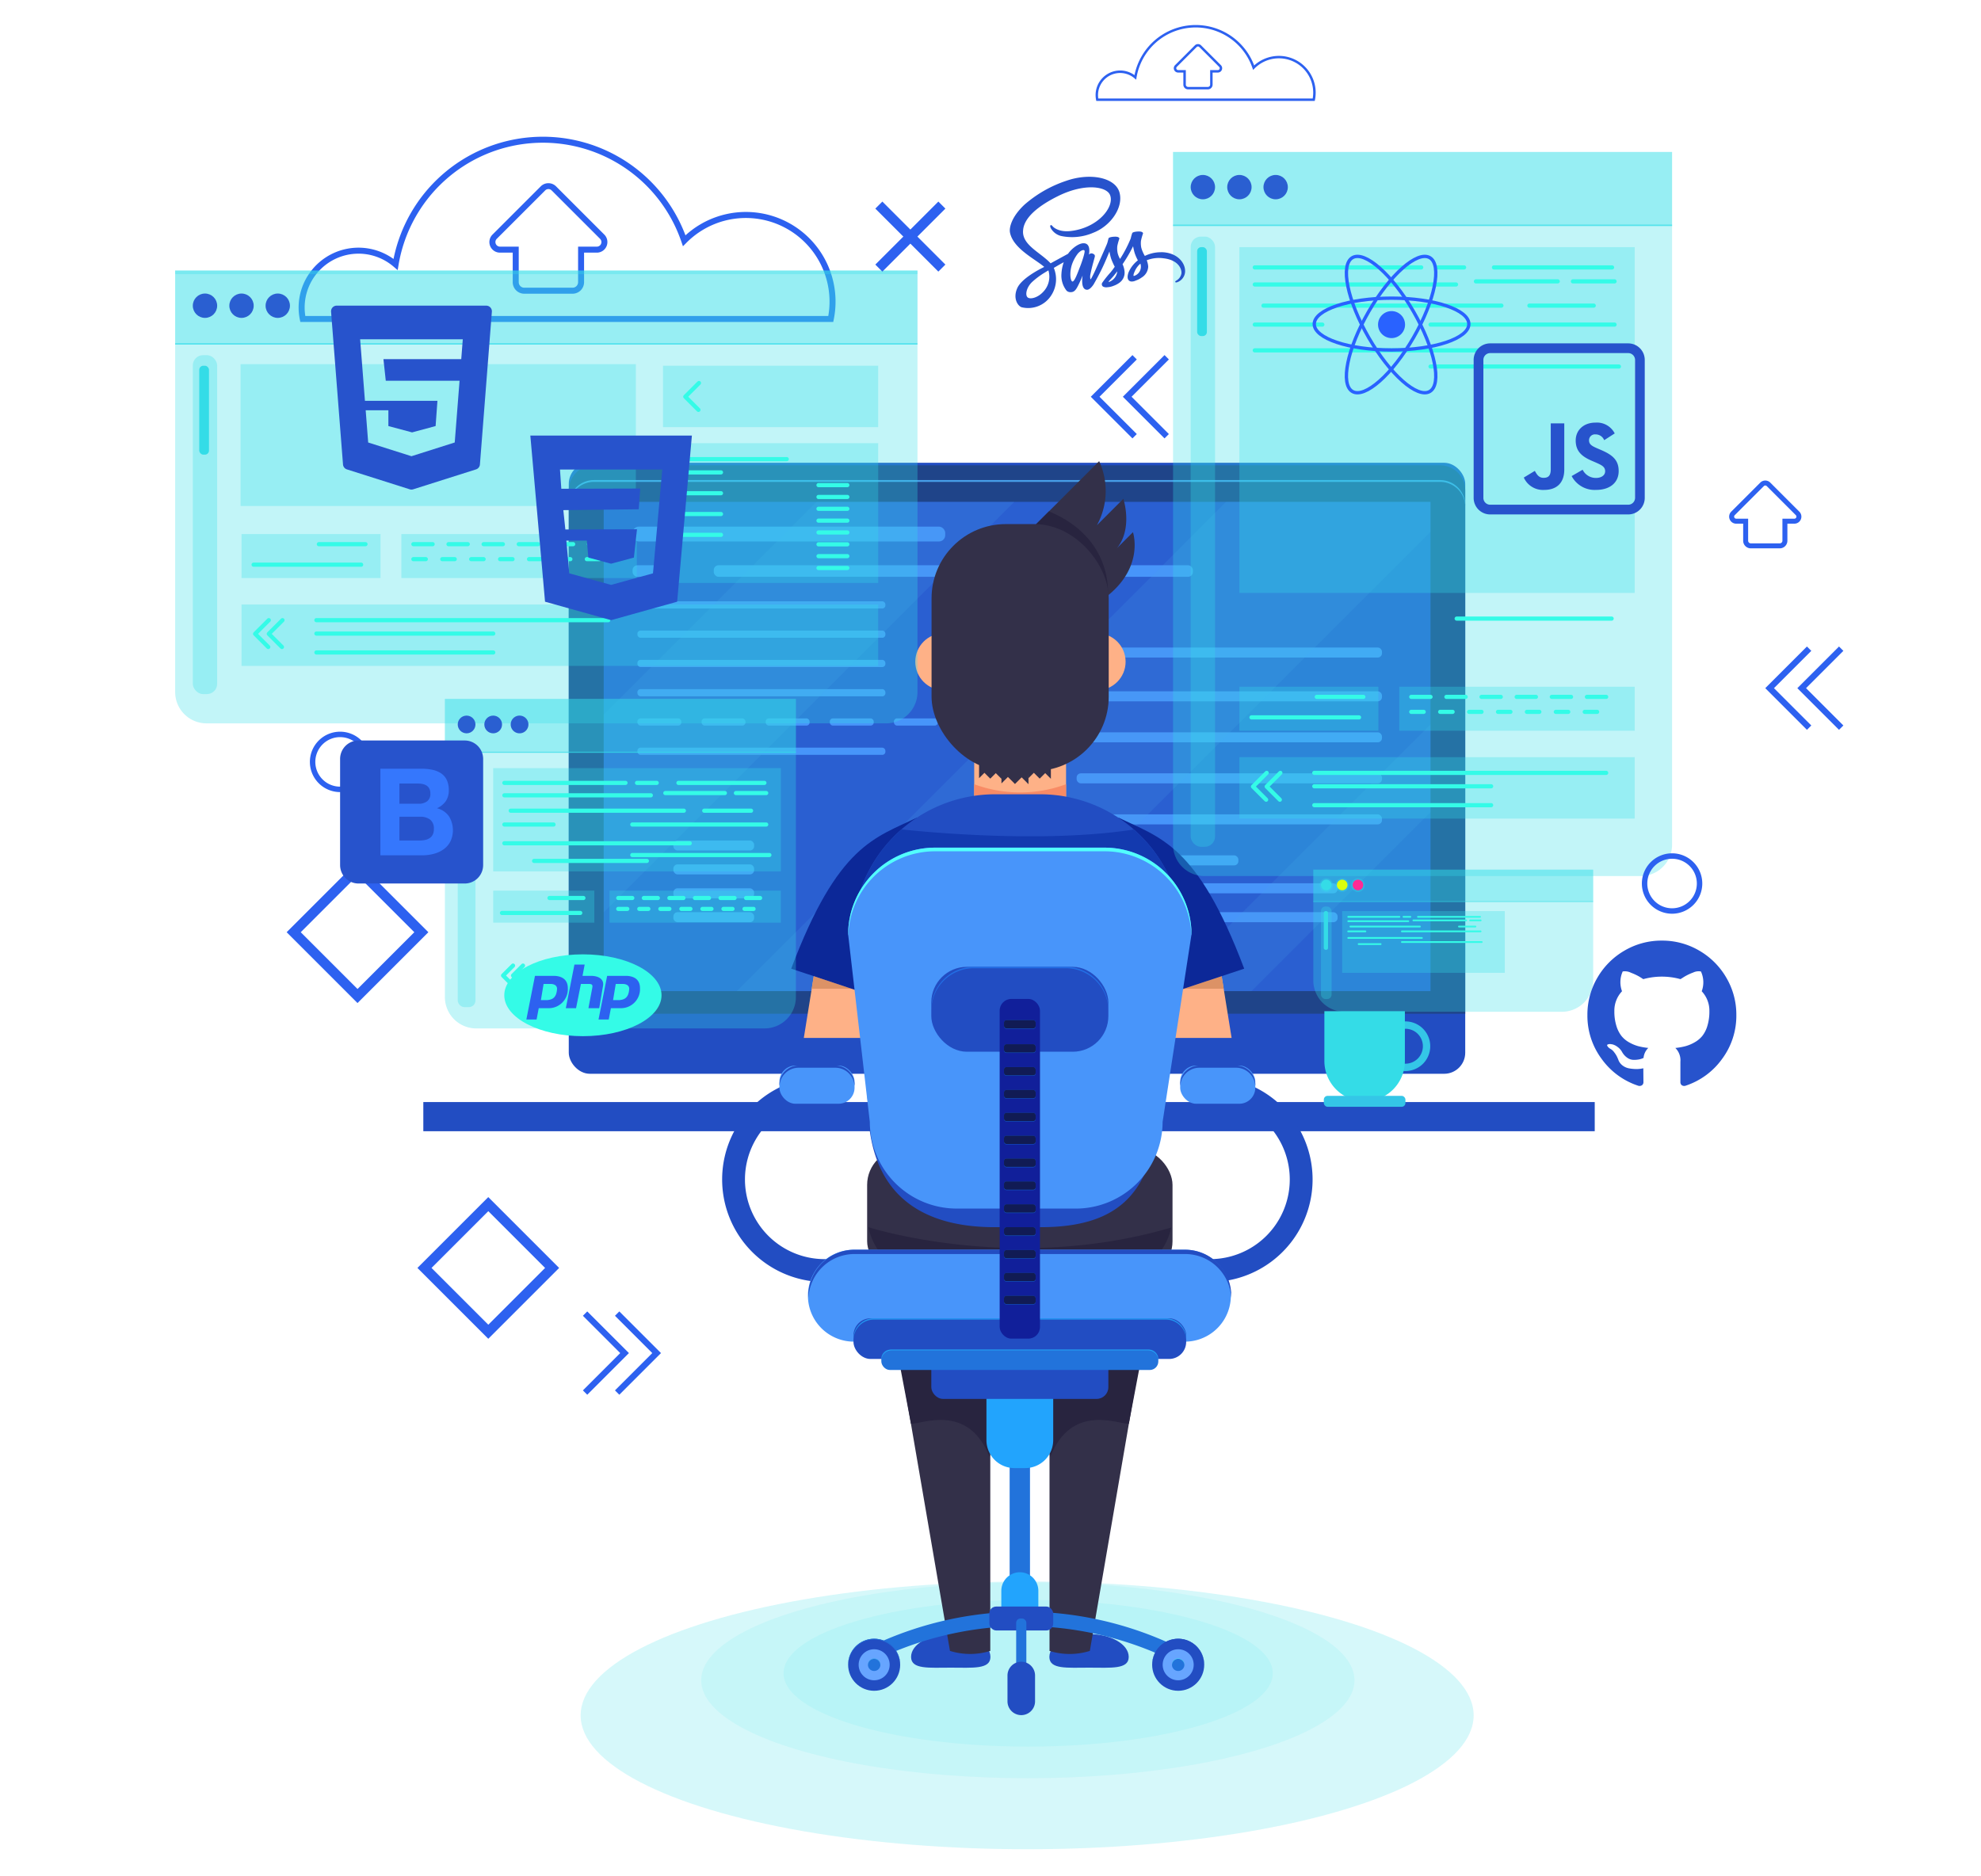 <svg xmlns="http://www.w3.org/2000/svg" width="475" height="450" viewBox="0 0 475 450"><g transform="translate(42 6)"><rect width="475" height="450" transform="translate(-42 -6)" fill="#ebebeb" opacity="0"></rect><ellipse cx="107.061" cy="32.105" rx="107.061" ry="32.105" transform="translate(97.226 373.29)" fill="#34dce7" opacity="0.2"></ellipse><ellipse cx="78.327" cy="23.488" rx="78.327" ry="23.488" transform="translate(126.127 373.493)" fill="#34dce7" opacity="0.1"></ellipse><ellipse cx="58.651" cy="17.588" rx="58.651" ry="17.588" transform="translate(145.883 377.707)" fill="#34dce7" opacity="0.1"></ellipse><rect width="280.878" height="6.995" transform="translate(59.503 258.305)" fill="#224dc2"></rect><rect width="214.952" height="146.538" rx="5.05" transform="translate(94.378 104.987)" fill="#224dc2"></rect><path d="M368.211,140.4h-202.9a6.023,6.023,0,0,0-6.023,6.023V271.934H374.234V146.418A6.023,6.023,0,0,0,368.211,140.4Z" transform="translate(-64.905 -34.804)" fill="#1f4489"></path><path d="M368.211,140.4h-202.9a6.023,6.023,0,0,0-6.023,6.023v.434a6.023,6.023,0,0,1,6.023-6.023H368.211a6.023,6.023,0,0,1,6.023,6.023v-.434A6.023,6.023,0,0,0,368.211,140.4Z" transform="translate(-64.905 -31.267)" fill="#479ee8"></path><path d="M0,0H198.244V117.337H0Z" transform="translate(102.757 114.36)" fill="#2a5fd1"></path><g transform="translate(109.677 120.299)"><rect width="114.9" height="2.773" rx="1.162" transform="translate(19.461 9.262)" fill="#4795fa"></rect><rect width="74.966" height="3.56" rx="1.492" fill="#4795fa"></rect><rect width="9.972" height="2.773" rx="1.162" transform="translate(0 9.262)" fill="#4795fa"></rect><rect width="59.458" height="1.723" rx="0.723" transform="translate(1.163 17.913)" fill="#4795fa"></rect><rect width="59.458" height="1.723" rx="0.723" transform="translate(1.163 24.933)" fill="#4795fa"></rect><rect width="59.458" height="1.723" rx="0.723" transform="translate(1.163 31.954)" fill="#4795fa"></rect><rect width="59.458" height="1.723" rx="0.723" transform="translate(1.163 38.974)" fill="#4795fa"></rect><rect width="10.532" height="1.723" rx="0.723" transform="translate(1.163 45.994)" fill="#4795fa"></rect><rect width="10.532" height="1.723" rx="0.723" transform="translate(16.538 45.994)" fill="#4795fa"></rect><rect width="10.532" height="1.723" rx="0.723" transform="translate(31.914 45.994)" fill="#4795fa"></rect><rect width="10.532" height="1.723" rx="0.723" transform="translate(47.29 45.994)" fill="#4795fa"></rect><rect width="10.532" height="1.723" rx="0.723" transform="translate(62.665 45.994)" fill="#4795fa"></rect><rect width="10.532" height="1.723" rx="0.723" transform="translate(78.041 45.994)" fill="#4795fa"></rect><rect width="59.458" height="1.723" rx="0.723" transform="translate(1.163 53.015)" fill="#4795fa"></rect><rect width="73.216" height="2.403" rx="1.007" transform="translate(106.474 28.992)" fill="#4795fa"></rect><rect width="73.216" height="2.403" rx="1.007" transform="translate(106.474 39.496)" fill="#4795fa"></rect><rect width="73.216" height="2.403" rx="1.007" transform="translate(106.474 49.333)" fill="#4795fa"></rect><rect width="73.216" height="2.403" rx="1.007" transform="translate(106.474 59.17)" fill="#4795fa"></rect><rect width="73.216" height="2.403" rx="1.007" transform="translate(106.474 69.006)" fill="#4795fa"></rect><rect width="38.788" height="2.403" rx="1.007" transform="translate(106.474 78.843)" fill="#4795fa"></rect><rect width="38.788" height="2.403" rx="1.007" transform="translate(130.264 85.539)" fill="#4795fa"></rect><rect width="38.788" height="2.403" rx="1.007" transform="translate(130.264 92.473)" fill="#4795fa"></rect><rect width="19.363" height="2.403" rx="1.007" transform="translate(9.78 92.473)" fill="#4795fa"></rect><rect width="19.363" height="2.403" rx="1.007" transform="translate(9.78 86.74)" fill="#4795fa"></rect><rect width="19.363" height="2.403" rx="1.007" transform="translate(9.78 81.006)" fill="#4795fa"></rect><rect width="19.363" height="2.403" rx="1.007" transform="translate(9.78 75.273)" fill="#4795fa"></rect></g><g transform="translate(102.757 114.36)" opacity="0.17"><path d="M342.843,213.933V192.881L278.87,256.854h21.052Z" transform="translate(-144.599 -139.517)" fill="#479ee8"></path><path d="M249.232,265.474,359.375,155.332v-7.2H310.391L193.054,265.474Z" transform="translate(-161.131 -148.137)" fill="#479ee8"></path><path d="M166.288,199.166v47.418l98.447-98.447H217.317Z" transform="translate(-166.288 -148.137)" fill="#479ee8"></path></g><g transform="translate(131.14 104.599)"><rect width="22.027" height="16.581" transform="translate(60.452 64.478)" fill="#feb187"></rect><path d="M240.721,225.649a31.653,31.653,0,0,0,22.027,0v4.821l-6.056,1.107-4.958,1.008-11.013-3.639Z" transform="translate(-180.268 -148.173)" fill="#f88b65"></path><rect width="73.224" height="30.808" rx="8.649" transform="translate(34.78 164.924)" fill="#333049"></rect><path d="M292.053,314.814c-37.784,11.144-72.59-.083-72.608-.089a15.041,15.041,0,0,0,14.685,12.021h43.257a15.04,15.04,0,0,0,14.666-11.932Z" transform="translate(-184.367 -131.013)" fill="#28243f"></path><g transform="translate(16.573)"><g transform="translate(29.753)"><path d="M252.946,176.065l15.379-15.378a17.074,17.074,0,0,1-.543,15.378l6.344-6.344s2.856,8.556-2.935,13.24l5.238-5.237s3.3,9.726-8.855,17.186Z" transform="translate(-224.239 -160.687)" fill="#333049"></path><path d="M265.53,190.331l4.844.636.037-.03c.038-.379,1.28-13.794-14.126-20.156l-3.339,3.339Z" transform="translate(-224.239 -158.743)" fill="#28243f"></path><circle cx="6.836" cy="6.836" r="6.836" transform="translate(36.756 41.271)" fill="#feb187"></circle><circle cx="6.836" cy="6.836" r="6.836" transform="translate(0 41.271)" fill="#feb187"></circle><rect width="42.478" height="59.212" rx="17.808" transform="translate(3.901 15.093)" fill="#333049"></rect><path d="M246.2,220.844v5.541l1.55-1.55,1.691,1.691,1.594-1.6,1.644,1.644v-5.731Z" transform="translate(-225.538 -149.098)" fill="#333049"></path><path d="M250.955,220.5l.811,4.688,1.284-1.284,1.4,1.4,1.321-1.321,1.362,1.362V220.6Z" transform="translate(-224.622 -149.165)" fill="#333049"></path><path d="M241.7,220.6v4.591l1.284-1.284,1.4,1.4,1.321-1.321,1.362,1.362.5-4.846Z" transform="translate(-226.405 -149.165)" fill="#333049"></path></g><path d="M208.848,264.885l-2.383,14.808h13.989V263.035l-9.9-2.07" transform="translate(-203.441 -141.369)" fill="#feb187"></path><path d="M217.611,267.268h-9.555l.485-3.016Z" transform="translate(-203.134 -140.736)" fill="#dc9266"></path><path d="M234.106,232.349c-10.017,4.9-18.93,6.4-30.177,36.25l17.03,5.663S232.172,246.357,234.106,232.349Z" transform="translate(-203.929 -146.882)" fill="#0c2898"></path><path d="M292.348,264.885l2.383,14.808H280.742V263.035l9.9-2.07" transform="translate(-189.132 -141.369)" fill="#feb187"></path><path d="M282.869,267.268h9.555l-.485-3.016Z" transform="translate(-188.722 -140.736)" fill="#dc9266"></path><path d="M269.7,232.349c10.017,4.9,18.93,6.4,30.177,36.25l-17.03,5.663S271.638,246.357,269.7,232.349Z" transform="translate(-191.258 -146.882)" fill="#0c2898"></path><path d="M261.336,331.5H250.343c-18.736,0-30.368-8.873-30.368-29.487l-3.7-40.27a34.166,34.166,0,0,1,34.065-34.067h10.993A34.167,34.167,0,0,1,295.4,261.739l-5.827,37.839C289.575,323.366,280.073,331.5,261.336,331.5Z" transform="translate(-201.55 -147.783)" fill="#224dc2"></path><path d="M283.468,234.762c-21.821,3.412-50.884.5-55.663-.024a34.18,34.18,0,0,0-10.4,16.292l3.389.353,13.791,1.944,17.664,2.773,16.3,1.032,18.728-2.063,6.023-5.749A34.244,34.244,0,0,0,283.468,234.762Z" transform="translate(-201.333 -146.422)" fill="#133aaf"></path></g><g transform="translate(39.25 195.733)"><path d="M228.03,402.033c0,3.028,4.259,2.569,9.513,2.569s9.512.459,9.512-2.569-4.259-5.484-9.512-5.484S228.03,399,228.03,402.033Z" transform="translate(-221.963 -310.983)" fill="#224dc2"></path><path d="M222.943,324.8l15.392,89.606a16.256,16.256,0,0,0,9.666,0V346.378Z" transform="translate(-222.943 -324.804)" fill="#333049"></path><path d="M247.51,344.755l-.819-1.5-.9-.131-20.29-2.1,2.991,15.785c2.49.125,13.75-5.066,18.85,7.961l.174-.9Z" transform="translate(-222.451 -321.679)" fill="#28243f"></path><path d="M274.859,402.033c0,3.028-4.258,2.569-9.511,2.569s-9.513.459-9.513-2.569,4.259-5.484,9.513-5.484S274.859,399,274.859,402.033Z" transform="translate(-216.607 -310.983)" fill="#224dc2"></path><path d="M280.922,324.8,265.53,414.41a16.26,16.26,0,0,1-9.668,0V346.378Z" transform="translate(-216.601 -324.804)" fill="#333049"></path><path d="M255.862,344.755l.821-1.5.9-.131,20.289-2.1-2.99,15.785c-2.49.125-13.75-5.066-18.85,7.961l-.175-.9Z" transform="translate(-216.601 -321.679)" fill="#28243f"></path></g><g transform="translate(0 92.692)"><rect width="61.217" height="4.88" rx="1.409" transform="translate(68.951 182.005) rotate(-90)" fill="#2273db"></rect><path d="M6.711,0h3.915a5.381,5.381,0,0,1,5.381,5.381v17.6A6.711,6.711,0,0,1,9.3,29.694H6.711A6.711,6.711,0,0,1,0,22.983V6.711A6.711,6.711,0,0,1,6.711,0Z" transform="translate(63.388 119.105)" fill="#22a4fd"></path><path d="M259.184,346.366a19.723,19.723,0,0,0-15.971,0v-5.7a19.714,19.714,0,0,1,15.971,0Z" transform="translate(-179.788 -219.032)" fill="#224dc2" opacity="0.65"></path><g transform="translate(0 52.256)"><g transform="translate(0 2.732)"><path d="M224.784,333.694H214.623a24.591,24.591,0,0,1-1.333-49.145,2.847,2.847,0,0,1,.444-.036h.89a2.743,2.743,0,1,1,0,5.486,19.105,19.105,0,1,0,0,38.21h10.161a2.743,2.743,0,1,1,0,5.486Z" transform="translate(-190.033 -284.513)" fill="#224dc2"></path></g><g transform="translate(13.75)"><rect width="18.012" height="9.166" rx="3.843" fill="#4895fa"></rect><g transform="translate(0 0.001)"><path d="M206.145,282.749h8.846a4.586,4.586,0,0,1,4.557,4.32c0-.088.026-.173.026-.263a4.6,4.6,0,0,0-4.583-4.582h-8.846a4.6,4.6,0,0,0-4.583,4.582c0,.091.021.175.027.263a4.584,4.584,0,0,1,4.556-4.32Z" transform="translate(-201.562 -282.223)" fill="#224dc2"></path></g></g></g><g transform="translate(104.111 52.256)"><g transform="translate(0 2.732)"><path d="M280.069,333.694H290.23a24.591,24.591,0,0,0,1.333-49.145,2.858,2.858,0,0,0-.444-.036h-.89a2.743,2.743,0,1,0,0,5.486,19.105,19.105,0,0,1,0,38.21h-10.16a2.743,2.743,0,1,0,0,5.486Z" transform="translate(-277.327 -284.513)" fill="#224dc2"></path></g><g transform="translate(5.731)"><rect width="18.012" height="9.166" rx="3.843" fill="#4895fa"></rect><path d="M295.561,282.749h-8.846a4.586,4.586,0,0,0-4.557,4.32c0-.088-.026-.173-.026-.263a4.6,4.6,0,0,1,4.583-4.582h8.846a4.6,4.6,0,0,1,4.583,4.582c0,.091-.022.175-.027.263a4.584,4.584,0,0,0-4.556-4.32Z" transform="translate(-282.132 -282.223)" fill="#224dc2"></path></g></g><path d="M11.022,0H90.383a11.023,11.023,0,0,1,0,22.045H11.022A11.023,11.023,0,1,1,11.022,0Z" transform="translate(20.689 96.429)" fill="#4895fa"></path><path d="M218.4,320.293h79.361a11.048,11.048,0,0,1,11,10.506c.008-.172.026-.342.026-.516a11.055,11.055,0,0,0-11.022-11.022H218.4a11.055,11.055,0,0,0-11.022,11.022c0,.174.018.345.026.516a11.047,11.047,0,0,1,11-10.506Z" transform="translate(-186.691 -222.831)" fill="#224dc2"></path><path d="M269.991,324.968h-28.63a20.849,20.849,0,0,1-20.788-20.788l-5.2-44.985a20.849,20.849,0,0,1,20.788-20.788H276.92A20.849,20.849,0,0,1,297.708,259.2l-6.929,44.985a20.848,20.848,0,0,1-20.788,20.788Z" transform="translate(-185.151 -238.407)" fill="#4895fa"></path><path d="M236.165,239.281H276.92a20.837,20.837,0,0,1,20.757,20.177l.031-.264a20.849,20.849,0,0,0-20.788-20.788H236.165a20.85,20.85,0,0,0-20.789,20.788l.029.32a20.838,20.838,0,0,1,20.76-20.233Z" transform="translate(-185.151 -238.407)" fill="#52fffd"></path><rect width="79.771" height="9.751" rx="4.088" transform="translate(31.506 112.877)" fill="#224dc2"></rect><rect width="42.455" height="9.751" rx="2.814" transform="translate(50.164 122.459)" fill="#224dc2"></rect><path d="M221.326,333.362h70.02a4.882,4.882,0,0,1,4.86,4.72c0-.054.016-.1.016-.156a4.891,4.891,0,0,0-4.876-4.876h-70.02a4.89,4.89,0,0,0-4.875,4.876c0,.054.014.1.016.156a4.882,4.882,0,0,1,4.859-4.72Z" transform="translate(-184.944 -220.174)" fill="#2293f0"></path><rect width="66.414" height="4.88" rx="2.046" transform="translate(38.184 120.39)" fill="#2273db"></rect><path d="M224.49,339.509h61.533a2.443,2.443,0,0,1,2.432,2.361c0-.026.008-.051.008-.079a2.448,2.448,0,0,0-2.44-2.44H224.49a2.447,2.447,0,0,0-2.44,2.44c0,.027.007.052.007.079a2.444,2.444,0,0,1,2.433-2.361Z" transform="translate(-183.865 -218.961)" fill="#22b2ff"></path><path d="M246.171,396.132v-7.579a4.452,4.452,0,0,1,4.439-4.439h0a4.452,4.452,0,0,1,4.439,4.439v7.579" transform="translate(-179.218 -210.337)" fill="#22a4fd"></path><g transform="translate(36.461 183.217)"><path d="M222.339,402.832a1.732,1.732,0,0,1-.714-3.311,84.578,84.578,0,0,1,69.6,0,1.732,1.732,0,1,1-1.425,3.157,81.141,81.141,0,0,0-66.75,0,1.718,1.718,0,0,1-.711.154Z" transform="translate(-220.605 -392.03)" fill="#2273db"></path></g><rect width="15.313" height="5.736" rx="1.655" transform="translate(64.082 182.005)" fill="#224dc2"></rect><rect width="2.439" height="15.376" rx="1.022" transform="translate(70.516 184.873)" fill="#2273db"></rect><path d="M3.306,0A3.306,3.306,0,0,1,6.611,3.306v6.25A3.306,3.306,0,0,1,0,9.556V3.306A3.306,3.306,0,0,1,3.306,0Z" transform="translate(68.433 195.242)" fill="#224dc2"></path><g transform="translate(103.122 189.729)"><circle cx="6.24" cy="6.24" r="6.24" transform="translate(0 0)" fill="#224dc2"></circle><path d="M282.738,397.649a6.235,6.235,0,0,1,6.232,6.161c0-.027.008-.052.008-.08a6.24,6.24,0,1,0-12.48,0c0,.027.008.053.008.08a6.236,6.236,0,0,1,6.232-6.161Z" transform="translate(-276.498 -397.49)" fill="#224dc2"></path><circle cx="3.721" cy="3.721" r="3.721" transform="translate(2.519 2.519)" fill="#67a5ff"></circle><circle cx="1.494" cy="1.494" r="1.494" transform="translate(4.746 4.746)" fill="#2273db"></circle><path d="M281.971,401.549A1.49,1.49,0,0,1,283.457,403c0-.013.008-.025.008-.039a1.494,1.494,0,0,0-2.988,0c0,.014.007.026.007.039A1.49,1.49,0,0,1,281.971,401.549Z" transform="translate(-275.731 -396.723)" fill="#5fffff"></path></g><g transform="translate(30.222 189.729)"><circle cx="6.24" cy="6.24" r="6.24" transform="translate(0 0)" fill="#224dc2"></circle><path d="M221.613,397.649a6.235,6.235,0,0,1,6.232,6.161c0-.027.008-.052.008-.08a6.24,6.24,0,0,0-12.48,0c0,.027.008.053.008.08a6.236,6.236,0,0,1,6.232-6.161Z" transform="translate(-215.373 -397.49)" fill="#2273db"></path><circle cx="3.721" cy="3.721" r="3.721" transform="translate(2.519 2.519)" fill="#67a5ff"></circle><circle cx="1.494" cy="1.494" r="1.494" transform="translate(4.746 4.746)" fill="#2273db"></circle><path d="M220.846,401.549A1.49,1.49,0,0,1,222.332,403c0-.013.008-.025.008-.039a1.494,1.494,0,0,0-2.987,0c0,.014.007.026.007.039A1.49,1.49,0,0,1,220.846,401.549Z" transform="translate(-214.606 -396.723)" fill="#5fffff"></path></g><rect width="42.455" height="20.359" rx="8.535" transform="translate(50.164 28.586)" fill="#224dc2"></rect><path d="M264.371,262.376h-22.1a10.21,10.21,0,0,0-10.179,10.179h0c0,.057.007.112.008.168a10.205,10.205,0,0,1,10.171-10.011h22.1a10.206,10.206,0,0,1,10.171,10.011c0-.056.008-.111.008-.168h0a10.209,10.209,0,0,0-10.179-10.179Z" transform="translate(-181.93 -233.79)" fill="#226ee5"></path><rect width="9.664" height="81.469" rx="2.789" transform="translate(66.56 36.283)" fill="#111f9a"></rect><g transform="translate(67.596 41.362)"><rect width="7.591" height="2.098" rx="0.575" fill="#1159c9"></rect><rect width="7.591" height="1.991" rx="0.575" fill="#111b54"></rect></g><g transform="translate(67.596 47.136)"><rect width="7.591" height="2.098" rx="0.575" fill="#1159c9"></rect><rect width="7.591" height="1.991" rx="0.575" fill="#111b54"></rect></g><g transform="translate(67.596 52.622)"><rect width="7.591" height="2.098" rx="0.575" fill="#1159c9"></rect><rect width="7.591" height="1.991" rx="0.575" fill="#111b54"></rect></g><g transform="translate(67.596 58.107)"><rect width="7.591" height="2.098" rx="0.575" fill="#1159c9"></rect><rect width="7.591" height="1.991" rx="0.575" fill="#111b54"></rect></g><g transform="translate(67.596 63.593)"><rect width="7.591" height="2.098" rx="0.575" fill="#1159c9"></rect><rect width="7.591" height="1.991" rx="0.575" fill="#111b54"></rect></g><g transform="translate(67.596 69.078)"><rect width="7.591" height="2.098" rx="0.575" fill="#1159c9"></rect><rect width="7.591" height="1.991" rx="0.575" fill="#111b54"></rect></g><g transform="translate(67.596 74.564)"><rect width="7.591" height="2.098" rx="0.575" fill="#1159c9"></rect><rect width="7.591" height="1.991" rx="0.575" fill="#111b54"></rect></g><g transform="translate(67.596 80.049)"><rect width="7.591" height="2.098" rx="0.575" fill="#1159c9"></rect><rect width="7.591" height="1.991" rx="0.575" fill="#111b54"></rect></g><g transform="translate(67.596 85.535)"><rect width="7.591" height="2.098" rx="0.575" fill="#1159c9"></rect><rect width="7.591" height="1.991" rx="0.575" fill="#111b54"></rect></g><g transform="translate(67.596 91.02)"><rect width="7.591" height="2.098" rx="0.575" fill="#1159c9"></rect><rect width="7.591" height="1.991" rx="0.575" fill="#111b54"></rect></g><g transform="translate(67.596 96.506)"><rect width="7.591" height="2.098" rx="0.575" fill="#1159c9"></rect><rect width="7.591" height="1.991" rx="0.575" fill="#111b54"></rect></g><g transform="translate(67.596 101.991)"><rect width="7.591" height="2.098" rx="0.575" fill="#1159c9"></rect><rect width="7.591" height="1.991" rx="0.575" fill="#111b54"></rect></g><g transform="translate(67.596 107.477)"><rect width="7.591" height="2.098" rx="0.575" fill="#1159c9"></rect><rect width="7.591" height="1.991" rx="0.575" fill="#111b54"></rect></g></g></g><g transform="translate(275.425 236.521)"><g transform="translate(13.615 2.44)"><path d="M335.1,271.4a5.952,5.952,0,1,1,5.951-5.952A5.952,5.952,0,0,1,335.1,271.4Zm0-10.14a4.188,4.188,0,1,0,4.187,4.187,4.188,4.188,0,0,0-4.187-4.187Z" transform="translate(-329.151 -259.493)" fill="#34c6e7"></path></g><path d="M337.149,257.447v11.959a9.68,9.68,0,0,1-9.652,9.651h0a9.68,9.68,0,0,1-9.652-9.651V257.447Z" transform="translate(-317.714 -257.447)" fill="#34dce7"></path><rect width="19.566" height="2.629" rx="0.901" transform="translate(0 20.295)" fill="#34c6e7"></rect></g><g transform="translate(29.609 26.79)"><path d="M218.119,107.618H90.34l-.117-.576a14.357,14.357,0,0,1,22.462-14.53,36.532,36.532,0,0,1,70-5.665,21.5,21.5,0,0,1,35.549,20.2ZM91.53,106.18h125.4A20.059,20.059,0,0,0,182.9,88.642l-.817.825-.377-1.1a35.092,35.092,0,0,0-67.816,5.566l-.209,1.259-.97-.831a12.915,12.915,0,0,0-21.336,9.8,13.113,13.113,0,0,0,.157,2.019Z" transform="translate(-89.935 -63.191)" fill="#2d61f0"></path><g transform="translate(45.731 11.142)"><path d="M148.226,99.042H136.639a2.764,2.764,0,0,1-2.761-2.761V89.192H130.82a2.535,2.535,0,0,1-1.793-4.328L140.64,73.252a2.6,2.6,0,0,1,3.585,0l11.613,11.612a2.536,2.536,0,0,1-1.794,4.328h-3.058v7.089A2.764,2.764,0,0,1,148.226,99.042Zm-5.793-25.094a1.086,1.086,0,0,0-.775.322L130.045,85.881a1.1,1.1,0,0,0,.775,1.872h4.5V96.28a1.324,1.324,0,0,0,1.323,1.321H148.23a1.324,1.324,0,0,0,1.323-1.321V87.753h4.5a1.1,1.1,0,0,0,.776-1.872l-11.62-11.612a1.09,1.09,0,0,0-.776-.322Z" transform="translate(-128.279 -72.533)" fill="#2d61f0"></path></g></g><g transform="translate(220.701)"><path d="M321.449,58.938H269.072l-.049-.236a6.024,6.024,0,0,1-.118-1.178,5.885,5.885,0,0,1,9.327-4.778,14.975,14.975,0,0,1,28.694-2.322A8.819,8.819,0,0,1,321.5,58.7Zm-51.89-.589h51.4a8.382,8.382,0,0,0,.12-1.412,8.222,8.222,0,0,0-14.073-5.777l-.335.339-.154-.451a14.384,14.384,0,0,0-27.8,2.282l-.086.516-.4-.341a5.3,5.3,0,0,0-8.681,4.845Z" transform="translate(-268.905 -40.728)" fill="#2d61f0"></path><g transform="translate(18.746 4.567)"><path d="M292.8,55.423h-4.75a1.133,1.133,0,0,1-1.132-1.132v-2.9h-1.254a1.04,1.04,0,0,1-.735-1.775l4.76-4.76a1.064,1.064,0,0,1,1.469,0l4.761,4.76a1.039,1.039,0,0,1-.735,1.775H293.93v2.9a1.134,1.134,0,0,1-1.13,1.132Zm-2.373-10.287a.448.448,0,0,0-.318.132l-4.76,4.76a.449.449,0,0,0,.317.767h1.844v3.5a.542.542,0,0,0,.542.541H292.8a.542.542,0,0,0,.543-.541V50.8h1.844a.449.449,0,0,0,.317-.767l-4.76-4.76a.448.448,0,0,0-.319-.136Z" transform="translate(-284.623 -44.557)" fill="#2d61f0"></path></g></g><rect width="177.992" height="0.865" transform="translate(0 58.888)" fill="#34dce7" opacity="0.3"></rect><g transform="translate(0 58.888)"><path d="M0,0H177.992V101.077a7.517,7.517,0,0,1-7.517,7.517H7.517A7.517,7.517,0,0,1,0,101.077Z" fill="#34dce7" opacity="0.3"></path><rect width="94.78" height="34.022" transform="translate(15.679 22.447)" fill="#34dce7" opacity="0.3"></rect><rect width="33.328" height="10.555" transform="translate(15.909 63.187)" fill="#34dce7" opacity="0.3"></rect><rect width="56.451" height="10.555" transform="translate(54.239 63.187)" fill="#34dce7" opacity="0.3"></rect><rect width="51.595" height="14.729" transform="translate(116.976 22.823)" fill="#34dce7" opacity="0.3"></rect><rect width="152.662" height="14.729" transform="translate(15.909 80.084)" fill="#34dce7" opacity="0.3"></rect><rect width="51.595" height="33.516" transform="translate(116.976 41.401)" fill="#34dce7" opacity="0.3"></rect><rect width="177.992" height="17.756" fill="#34dce7" opacity="0.3"></rect><rect width="177.992" height="0.342" transform="translate(0 17.414)" fill="#34dce7" opacity="0.66"></rect><circle cx="2.92" cy="2.92" r="2.92" transform="translate(4.231 5.511)" fill="#2a5fd1"></circle><circle cx="2.92" cy="2.92" r="2.92" transform="translate(12.99 5.511)" fill="#2a5fd1"></circle><circle cx="2.92" cy="2.92" r="2.92" transform="translate(21.681 5.511)" fill="#2a5fd1"></circle><rect width="5.839" height="81.28" rx="2.448" transform="translate(4.231 20.294)" fill="#34dce7" opacity="0.3"></rect><rect width="2.333" height="21.328" rx="0.978" transform="translate(5.778 22.823)" fill="#34dce7"></rect><line x1="11.181" transform="translate(34.457 65.62)" fill="none" stroke="#34fbe7" stroke-linecap="round" stroke-linejoin="round" stroke-width="1"></line><line x1="25.791" transform="translate(18.804 70.54)" fill="none" stroke="#34fbe7" stroke-linecap="round" stroke-linejoin="round" stroke-width="1"></line><line x2="4.621" transform="translate(57.117 65.62)" fill="none" stroke="#34fbe7" stroke-linecap="round" stroke-linejoin="round" stroke-width="1"></line><line x2="4.621" transform="translate(65.541 65.62)" fill="none" stroke="#34fbe7" stroke-linecap="round" stroke-linejoin="round" stroke-width="1"></line><line x2="4.621" transform="translate(73.964 65.62)" fill="none" stroke="#34fbe7" stroke-linecap="round" stroke-linejoin="round" stroke-width="1"></line><line x2="4.621" transform="translate(82.387 65.62)" fill="none" stroke="#34fbe7" stroke-linecap="round" stroke-linejoin="round" stroke-width="1"></line><line x2="4.621" transform="translate(90.81 65.62)" fill="none" stroke="#34fbe7" stroke-linecap="round" stroke-linejoin="round" stroke-width="1"></line><line x2="4.621" transform="translate(99.233 65.62)" fill="none" stroke="#34fbe7" stroke-linecap="round" stroke-linejoin="round" stroke-width="1"></line><line x2="2.982" transform="translate(57.117 69.212)" fill="none" stroke="#34fbe7" stroke-linecap="round" stroke-linejoin="round" stroke-width="1"></line><line x2="2.982" transform="translate(64.05 69.212)" fill="none" stroke="#34fbe7" stroke-linecap="round" stroke-linejoin="round" stroke-width="1"></line><line x2="2.982" transform="translate(70.982 69.212)" fill="none" stroke="#34fbe7" stroke-linecap="round" stroke-linejoin="round" stroke-width="1"></line><line x2="2.982" transform="translate(77.914 69.212)" fill="none" stroke="#34fbe7" stroke-linecap="round" stroke-linejoin="round" stroke-width="1"></line><line x2="2.982" transform="translate(84.846 69.212)" fill="none" stroke="#34fbe7" stroke-linecap="round" stroke-linejoin="round" stroke-width="1"></line><line x2="2.982" transform="translate(91.779 69.212)" fill="none" stroke="#34fbe7" stroke-linecap="round" stroke-linejoin="round" stroke-width="1"></line><line x2="2.982" transform="translate(98.711 69.212)" fill="none" stroke="#34fbe7" stroke-linecap="round" stroke-linejoin="round" stroke-width="1"></line><path d="M84.462,160.406l-3.282,3.282,3.154,3.154" transform="translate(-62.012 -76.561)" fill="none" stroke="#34fbe7" stroke-linecap="round" stroke-linejoin="round" stroke-width="1"></path><path d="M87.214,160.406l-3.282,3.282,3.154,3.154" transform="translate(-61.482 -76.561)" fill="none" stroke="#34fbe7" stroke-linecap="round" stroke-linejoin="round" stroke-width="1"></path><path d="M170.949,112.717,167.667,116l3.154,3.154" transform="translate(-45.351 -85.748)" fill="none" stroke="#34fbe7" stroke-linecap="round" stroke-linejoin="round" stroke-width="1"></path><line x2="25.977" transform="translate(120.67 45.224)" fill="none" stroke="#34fbe7" stroke-linecap="round" stroke-linejoin="round" stroke-width="1"></line><line x2="10.207" transform="translate(120.67 48.404)" fill="none" stroke="#34fbe7" stroke-linecap="round" stroke-linejoin="round" stroke-width="1"></line><line x2="10.207" transform="translate(120.67 53.396)" fill="none" stroke="#34fbe7" stroke-linecap="round" stroke-linejoin="round" stroke-width="1"></line><line x2="10.207" transform="translate(120.67 58.388)" fill="none" stroke="#34fbe7" stroke-linecap="round" stroke-linejoin="round" stroke-width="1"></line><line x2="10.207" transform="translate(120.67 63.379)" fill="none" stroke="#34fbe7" stroke-linecap="round" stroke-linejoin="round" stroke-width="1"></line><line x1="6.919" transform="translate(154.256 51.458)" fill="none" stroke="#34fbe7" stroke-linecap="round" stroke-linejoin="round" stroke-width="1"></line><line x1="6.919" transform="translate(154.256 54.297)" fill="none" stroke="#34fbe7" stroke-linecap="round" stroke-linejoin="round" stroke-width="1"></line><line x1="6.919" transform="translate(154.256 57.137)" fill="none" stroke="#34fbe7" stroke-linecap="round" stroke-linejoin="round" stroke-width="1"></line><line x1="6.919" transform="translate(154.256 59.976)" fill="none" stroke="#34fbe7" stroke-linecap="round" stroke-linejoin="round" stroke-width="1"></line><line x1="6.919" transform="translate(154.256 62.816)" fill="none" stroke="#34fbe7" stroke-linecap="round" stroke-linejoin="round" stroke-width="1"></line><line x1="6.919" transform="translate(154.256 65.656)" fill="none" stroke="#34fbe7" stroke-linecap="round" stroke-linejoin="round" stroke-width="1"></line><line x1="6.919" transform="translate(154.256 68.495)" fill="none" stroke="#34fbe7" stroke-linecap="round" stroke-linejoin="round" stroke-width="1"></line><line x1="6.919" transform="translate(154.256 71.335)" fill="none" stroke="#34fbe7" stroke-linecap="round" stroke-linejoin="round" stroke-width="1"></line><line x2="69.992" transform="translate(33.862 83.845)" fill="none" stroke="#34fbe7" stroke-linecap="round" stroke-linejoin="round" stroke-width="1"></line><line x2="42.412" transform="translate(33.862 87.063)" fill="none" stroke="#34fbe7" stroke-linecap="round" stroke-linejoin="round" stroke-width="1"></line><line x2="42.412" transform="translate(33.862 91.594)" fill="none" stroke="#34fbe7" stroke-linecap="round" stroke-linejoin="round" stroke-width="1"></line><g transform="translate(37.377 8.415)"><g transform="translate(47.784 31.154)"><path d="M32,0l3.528,39.848L51.37,44.275,67.207,39.85,70.741,0ZM63.2,13.031l-.445,5.006L61.41,33.046,51.37,35.819h-.006l-10.03-2.776-.7-7.848h4.915l.365,4.073,5.454,1.472.006-.006,5.46-1.472.744-6.782L40.4,22.528l-.487-4.641,18.078-.21.365-4.967-18.928.053L39.11,8.147H63.635Z" transform="translate(-32)" fill="#2753cc"></path></g><path d="M27.3,1.46l2.863,36.627a1.355,1.355,0,0,0,.941,1.186L46.168,44.05a1.355,1.355,0,0,0,.819,0l15.065-4.776a1.355,1.355,0,0,0,.941-1.186L65.857,1.46A1.355,1.355,0,0,0,64.506,0H28.65A1.355,1.355,0,0,0,27.3,1.46ZM58.515,12.824H39.856l.563,5.193h17.69l-1.157,14.8L46.578,36.11,36.2,32.821l-.6-7.734h5.445V28.88l5.678,1.52,5.645-1.524.438-6.046H35.423L34.269,8.07H58.886Z" transform="translate(-27.295)" fill="#2753cc"></path></g></g><g transform="translate(64.676 161.612)"><path d="M0,0H84.16V71.516a7.517,7.517,0,0,1-7.517,7.517H7.517A7.517,7.517,0,0,1,0,71.516Z" fill="#34dce7" opacity="0.3"></path><rect width="68.979" height="24.761" transform="translate(11.578 16.61)" fill="#34dce7" opacity="0.3"></rect><rect width="24.255" height="7.682" transform="translate(11.578 45.986)" fill="#34dce7" opacity="0.3"></rect><rect width="41.084" height="7.682" transform="translate(39.474 45.986)" fill="#34dce7" opacity="0.3"></rect><rect width="84.16" height="12.923" fill="#34dce7" opacity="0.3"></rect><rect width="84.16" height="0.249" transform="translate(0 12.673)" fill="#34dce7" opacity="0.66"></rect><circle cx="2.125" cy="2.125" r="2.125" transform="translate(3.079 4.011)" fill="#2a5fd1"></circle><circle cx="2.125" cy="2.125" r="2.125" transform="translate(9.454 4.011)" fill="#2a5fd1"></circle><path d="M2.125,0A2.125,2.125,0,1,1,0,2.125,2.125,2.125,0,0,1,2.125,0Z" transform="translate(15.779 4.011)" fill="#2a5fd1"></path><rect width="4.25" height="59.154" rx="1.583" transform="translate(3.079 14.77)" fill="#34dce7" opacity="0.3"></rect><rect width="1.698" height="15.522" rx="0.632" transform="translate(4.205 16.61)" fill="#34dce7"></rect><line x2="29.046" transform="translate(14.258 20.149)" fill="none" stroke="#34fbe7" stroke-linecap="round" stroke-linejoin="round" stroke-width="1"></line><line x2="4.723" transform="translate(46.068 20.149)" fill="none" stroke="#34fbe7" stroke-linecap="round" stroke-linejoin="round" stroke-width="1"></line><line x2="20.615" transform="translate(55.999 20.149)" fill="none" stroke="#34fbe7" stroke-linecap="round" stroke-linejoin="round" stroke-width="1"></line><line x2="35.122" transform="translate(14.258 23.128)" fill="none" stroke="#34fbe7" stroke-linecap="round" stroke-linejoin="round" stroke-width="1"></line><line x2="14.278" transform="translate(52.853 22.586)" fill="none" stroke="#34fbe7" stroke-linecap="round" stroke-linejoin="round" stroke-width="1"></line><line x2="7.269" transform="translate(69.778 22.586)" fill="none" stroke="#34fbe7" stroke-linecap="round" stroke-linejoin="round" stroke-width="1"></line><line x2="41.522" transform="translate(15.779 26.817)" fill="none" stroke="#34fbe7" stroke-linecap="round" stroke-linejoin="round" stroke-width="1"></line><line x2="11.23" transform="translate(62.183 26.817)" fill="none" stroke="#34fbe7" stroke-linecap="round" stroke-linejoin="round" stroke-width="1"></line><line x1="32.115" transform="translate(44.932 30.131)" fill="none" stroke="#34fbe7" stroke-linecap="round" stroke-linejoin="round" stroke-width="1"></line><line x1="44.453" transform="translate(14.258 34.629)" fill="none" stroke="#34fbe7" stroke-linecap="round" stroke-linejoin="round" stroke-width="1"></line><line x2="32.875" transform="translate(44.932 37.45)" fill="none" stroke="#34fbe7" stroke-linecap="round" stroke-linejoin="round" stroke-width="1"></line><line x1="27.041" transform="translate(21.388 38.86)" fill="none" stroke="#34fbe7" stroke-linecap="round" stroke-linejoin="round" stroke-width="1"></line><line x2="11.795" transform="translate(14.258 30.131)" fill="none" stroke="#34fbe7" stroke-linecap="round" stroke-linejoin="round" stroke-width="1"></line><line x1="8.137" transform="translate(25.077 47.757)" fill="none" stroke="#34fbe7" stroke-linecap="round" stroke-linejoin="round" stroke-width="1"></line><line x1="18.77" transform="translate(13.685 51.337)" fill="none" stroke="#34fbe7" stroke-linecap="round" stroke-linejoin="round" stroke-width="1"></line><line x2="3.363" transform="translate(41.569 47.757)" fill="none" stroke="#34fbe7" stroke-linecap="round" stroke-linejoin="round" stroke-width="1"></line><line x2="3.363" transform="translate(47.699 47.757)" fill="none" stroke="#34fbe7" stroke-linecap="round" stroke-linejoin="round" stroke-width="1"></line><line x2="3.363" transform="translate(53.829 47.757)" fill="none" stroke="#34fbe7" stroke-linecap="round" stroke-linejoin="round" stroke-width="1"></line><line x2="3.363" transform="translate(59.959 47.757)" fill="none" stroke="#34fbe7" stroke-linecap="round" stroke-linejoin="round" stroke-width="1"></line><line x2="3.363" transform="translate(66.089 47.757)" fill="none" stroke="#34fbe7" stroke-linecap="round" stroke-linejoin="round" stroke-width="1"></line><line x2="3.363" transform="translate(72.219 47.757)" fill="none" stroke="#34fbe7" stroke-linecap="round" stroke-linejoin="round" stroke-width="1"></line><line x2="2.17" transform="translate(41.569 50.371)" fill="none" stroke="#34fbe7" stroke-linecap="round" stroke-linejoin="round" stroke-width="1"></line><line x2="2.17" transform="translate(46.614 50.371)" fill="none" stroke="#34fbe7" stroke-linecap="round" stroke-linejoin="round" stroke-width="1"></line><line x2="2.17" transform="translate(51.659 50.371)" fill="none" stroke="#34fbe7" stroke-linecap="round" stroke-linejoin="round" stroke-width="1"></line><line x2="2.17" transform="translate(56.704 50.371)" fill="none" stroke="#34fbe7" stroke-linecap="round" stroke-linejoin="round" stroke-width="1"></line><line x2="2.17" transform="translate(61.749 50.371)" fill="none" stroke="#34fbe7" stroke-linecap="round" stroke-linejoin="round" stroke-width="1"></line><line x2="2.17" transform="translate(66.795 50.371)" fill="none" stroke="#34fbe7" stroke-linecap="round" stroke-linejoin="round" stroke-width="1"></line><line x2="2.17" transform="translate(71.84 50.371)" fill="none" stroke="#34fbe7" stroke-linecap="round" stroke-linejoin="round" stroke-width="1"></line><path d="M133.552,241.942l-2.389,2.389,2.3,2.3" transform="translate(-117.214 -177.981)" fill="none" stroke="#34fbe7" stroke-linecap="round" stroke-linejoin="round" stroke-width="1"></path><path d="M135.555,241.942l-2.389,2.389,2.3,2.3" transform="translate(-116.828 -177.981)" fill="none" stroke="#34fbe7" stroke-linecap="round" stroke-linejoin="round" stroke-width="1"></path></g><g transform="translate(272.901 202.573)"><path d="M0,0H67.106V26.566a7.517,7.517,0,0,1-7.517,7.517H7.517A7.517,7.517,0,0,1,0,26.566Z" fill="#34dce7" opacity="0.3"></path><rect width="38.994" height="14.808" transform="translate(6.924 9.933)" fill="#34dce7" opacity="0.3"></rect><rect width="67.106" height="7.728" fill="#34dce7" opacity="0.3"></rect><circle cx="1.603" cy="1.603" r="1.603" transform="translate(1.509 2.067)" fill="#34dce7" opacity="0.3"></circle><path d="M320.973,231.454a1.6,1.6,0,0,1-1.6-1.587v.017a1.6,1.6,0,1,0,3.206,0v-.017A1.6,1.6,0,0,1,320.973,231.454Z" transform="translate(-317.861 -226.182)" fill="#34dce7"></path><circle cx="1.603" cy="1.603" r="1.603" transform="translate(5.321 2.067)" fill="#34dce7" opacity="0.3"></circle><path d="M324.17,231.454a1.6,1.6,0,0,1-1.6-1.587v.017a1.6,1.6,0,1,0,3.206,0v-.017A1.6,1.6,0,0,1,324.17,231.454Z" transform="translate(-317.245 -226.182)" fill="#34dce7"></path><circle cx="1.603" cy="1.603" r="1.603" transform="translate(9.104 2.067)" fill="#34dce7" opacity="0.3"></circle><path d="M327.341,231.454a1.6,1.6,0,0,1-1.6-1.587v.017a1.6,1.6,0,0,0,3.2,0v-.017a1.6,1.6,0,0,1-1.6,1.587Z" transform="translate(-316.634 -226.182)" fill="#34dce7"></path><rect width="67.106" height="0.149" transform="translate(0 7.579)" fill="#34dce7" opacity="0.66"></rect><circle cx="1.271" cy="1.271" r="1.271" transform="translate(1.841 2.399)" fill="#34dce7"></circle><circle cx="1.271" cy="1.271" r="1.271" transform="translate(5.653 2.399)" fill="#dbff0e"></circle><circle cx="1.271" cy="1.271" r="1.271" transform="translate(9.436 2.399)" fill="#ff2995"></circle><rect width="2.541" height="22.195" rx="1.065" transform="translate(1.841 8.833)" fill="#34dce7" opacity="0.3"></rect><rect width="1.015" height="9.283" rx="0.426" transform="translate(2.515 9.933)" fill="#34dce7"></rect><g transform="translate(8.171 11.105)"><path d="M337.441,236.5H325.165a.208.208,0,1,1,0-.416h12.276a.208.208,0,0,1,0,.416Z" transform="translate(-324.956 -236.088)" fill="#34fbe7"></path><g transform="translate(13.242)"><path d="M337.918,236.5h-1.651a.208.208,0,1,1,0-.416h1.651a.208.208,0,0,1,0,.416Z" transform="translate(-336.059 -236.088)" fill="#34fbe7"></path></g><g transform="translate(16.714)"><path d="M354.065,236.5H339.179a.208.208,0,0,1,0-.416h14.887a.208.208,0,1,1,0,.416Z" transform="translate(-338.97 -236.088)" fill="#34fbe7"></path></g><g transform="translate(0 1.041)"><path d="M339.565,237.377h-14.4a.208.208,0,1,1,0-.416h14.4a.208.208,0,1,1,0,.416Z" transform="translate(-324.956 -236.961)" fill="#34fbe7"></path></g><g transform="translate(15.613 0.852)"><path d="M350.929,237.218H338.256a.208.208,0,0,1,0-.416h12.673a.208.208,0,1,1,0,.416Z" transform="translate(-338.047 -236.802)" fill="#34fbe7"></path></g><g transform="translate(29.211 0.852)"><path d="M352.2,237.218h-2.54a.208.208,0,1,1,0-.416h2.54a.208.208,0,1,1,0,.416Z" transform="translate(-349.449 -236.802)" fill="#34fbe7"></path></g><g transform="translate(0.531 2.33)"><path d="M342.247,238.459H325.61a.209.209,0,1,1,0-.417h16.637a.209.209,0,1,1,0,.417Z" transform="translate(-325.401 -238.042)" fill="#34fbe7"></path></g><g transform="translate(26.557 2.33)"><path d="M351.357,238.459h-3.925a.209.209,0,1,1,0-.417h3.925a.209.209,0,1,1,0,.417Z" transform="translate(-347.223 -238.042)" fill="#34fbe7"></path></g><g transform="translate(12.845 3.488)"><path d="M354.842,239.431H335.935a.209.209,0,0,1,0-.417h18.907a.209.209,0,0,1,0,.417Z" transform="translate(-335.726 -239.013)" fill="#34fbe7"></path></g><g transform="translate(0 5.06)"><path d="M342.827,240.749H325.165a.209.209,0,0,1,0-.418h17.662a.209.209,0,1,1,0,.418Z" transform="translate(-324.956 -240.331)" fill="#34fbe7"></path></g><g transform="translate(12.845 6.047)"><path d="M355.108,241.575H335.935a.209.209,0,0,1,0-.417h19.173a.209.209,0,0,1,0,.417Z" transform="translate(-335.726 -241.158)" fill="#34fbe7"></path></g><g transform="translate(2.491 6.54)"><path d="M332.53,241.988h-5.276a.208.208,0,0,1,0-.416h5.276a.208.208,0,1,1,0,.416Z" transform="translate(-327.045 -241.572)" fill="#34fbe7"></path></g><g transform="translate(0 3.488)"><path d="M329.287,239.431h-4.122a.209.209,0,1,1,0-.417h4.122a.209.209,0,0,1,0,.417Z" transform="translate(-324.956 -239.013)" fill="#34fbe7"></path></g></g></g><g transform="translate(239.272 30.447)"><path d="M0,0H119.654V166.141a7.517,7.517,0,0,1-7.517,7.517H7.517A7.517,7.517,0,0,1,0,166.141Z" fill="#34dce7" opacity="0.3"></path><rect width="94.78" height="82.93" transform="translate(15.909 22.823)" fill="#34dce7" opacity="0.3"></rect><rect width="33.328" height="10.555" transform="translate(15.909 128.251)" fill="#34dce7" opacity="0.3"></rect><rect width="56.451" height="10.555" transform="translate(54.239 128.251)" fill="#34dce7" opacity="0.3"></rect><rect width="94.78" height="14.729" transform="translate(15.909 145.147)" fill="#34dce7" opacity="0.3"></rect><rect width="119.654" height="17.756" fill="#34dce7" opacity="0.3"></rect><rect width="119.654" height="0.342" transform="translate(0 17.414)" fill="#34dce7" opacity="0.66"></rect><circle cx="2.92" cy="2.92" r="2.92" transform="translate(4.23 5.511)" fill="#2a5fd1"></circle><circle cx="2.92" cy="2.92" r="2.92" transform="translate(12.99 5.511)" fill="#2a5fd1"></circle><circle cx="2.92" cy="2.92" r="2.92" transform="translate(21.681 5.511)" fill="#2a5fd1"></circle><rect width="5.839" height="146.343" rx="2.448" transform="translate(4.23 20.294)" fill="#34dce7" opacity="0.3"></rect><rect width="2.333" height="21.328" rx="0.978" transform="translate(5.778 22.823)" fill="#34dce7"></rect><line x2="39.911" transform="translate(19.592 27.686)" fill="none" stroke="#34fbe7" stroke-linecap="round" stroke-linejoin="round" stroke-width="1"></line><line x2="6.49" transform="translate(63.299 27.686)" fill="none" stroke="#34fbe7" stroke-linecap="round" stroke-linejoin="round" stroke-width="1"></line><line x2="28.325" transform="translate(76.945 27.686)" fill="none" stroke="#34fbe7" stroke-linecap="round" stroke-linejoin="round" stroke-width="1"></line><line x2="48.26" transform="translate(19.592 31.779)" fill="none" stroke="#34fbe7" stroke-linecap="round" stroke-linejoin="round" stroke-width="1"></line><line x2="19.618" transform="translate(72.622 31.034)" fill="none" stroke="#34fbe7" stroke-linecap="round" stroke-linejoin="round" stroke-width="1"></line><line x2="9.988" transform="translate(95.878 31.034)" fill="none" stroke="#34fbe7" stroke-linecap="round" stroke-linejoin="round" stroke-width="1"></line><line x2="57.053" transform="translate(21.681 36.848)" fill="none" stroke="#34fbe7" stroke-linecap="round" stroke-linejoin="round" stroke-width="1"></line><line x2="15.43" transform="translate(85.443 36.848)" fill="none" stroke="#34fbe7" stroke-linecap="round" stroke-linejoin="round" stroke-width="1"></line><line x1="44.128" transform="translate(61.739 41.401)" fill="none" stroke="#34fbe7" stroke-linecap="round" stroke-linejoin="round" stroke-width="1"></line><line x1="61.08" transform="translate(19.592 47.581)" fill="none" stroke="#34fbe7" stroke-linecap="round" stroke-linejoin="round" stroke-width="1"></line><line x2="45.171" transform="translate(61.739 51.458)" fill="none" stroke="#34fbe7" stroke-linecap="round" stroke-linejoin="round" stroke-width="1"></line><line x1="37.156" transform="translate(68.007 111.909)" fill="none" stroke="#34fbe7" stroke-linecap="round" stroke-linejoin="round" stroke-width="1"></line><line x2="16.207" transform="translate(19.592 41.401)" fill="none" stroke="#34fbe7" stroke-linecap="round" stroke-linejoin="round" stroke-width="1"></line><line x1="11.181" transform="translate(34.457 130.684)" fill="none" stroke="#34fbe7" stroke-linecap="round" stroke-linejoin="round" stroke-width="1"></line><line x1="25.791" transform="translate(18.804 135.604)" fill="none" stroke="#34fbe7" stroke-linecap="round" stroke-linejoin="round" stroke-width="1"></line><line x2="4.621" transform="translate(57.117 130.684)" fill="none" stroke="#34fbe7" stroke-linecap="round" stroke-linejoin="round" stroke-width="1"></line><line x2="4.621" transform="translate(65.541 130.684)" fill="none" stroke="#34fbe7" stroke-linecap="round" stroke-linejoin="round" stroke-width="1"></line><line x2="4.621" transform="translate(73.964 130.684)" fill="none" stroke="#34fbe7" stroke-linecap="round" stroke-linejoin="round" stroke-width="1"></line><line x2="4.621" transform="translate(82.387 130.684)" fill="none" stroke="#34fbe7" stroke-linecap="round" stroke-linejoin="round" stroke-width="1"></line><line x2="4.621" transform="translate(90.81 130.684)" fill="none" stroke="#34fbe7" stroke-linecap="round" stroke-linejoin="round" stroke-width="1"></line><line x2="4.621" transform="translate(99.233 130.684)" fill="none" stroke="#34fbe7" stroke-linecap="round" stroke-linejoin="round" stroke-width="1"></line><line x2="2.982" transform="translate(57.117 134.276)" fill="none" stroke="#34fbe7" stroke-linecap="round" stroke-linejoin="round" stroke-width="1"></line><line x2="2.982" transform="translate(64.05 134.276)" fill="none" stroke="#34fbe7" stroke-linecap="round" stroke-linejoin="round" stroke-width="1"></line><line x2="2.982" transform="translate(70.982 134.276)" fill="none" stroke="#34fbe7" stroke-linecap="round" stroke-linejoin="round" stroke-width="1"></line><line x2="2.982" transform="translate(77.914 134.276)" fill="none" stroke="#34fbe7" stroke-linecap="round" stroke-linejoin="round" stroke-width="1"></line><line x2="2.982" transform="translate(84.846 134.276)" fill="none" stroke="#34fbe7" stroke-linecap="round" stroke-linejoin="round" stroke-width="1"></line><line x2="2.982" transform="translate(91.779 134.276)" fill="none" stroke="#34fbe7" stroke-linecap="round" stroke-linejoin="round" stroke-width="1"></line><line x2="2.982" transform="translate(98.711 134.276)" fill="none" stroke="#34fbe7" stroke-linecap="round" stroke-linejoin="round" stroke-width="1"></line><path d="M314.576,191.113l-3.282,3.282,3.154,3.154" transform="translate(-292.126 -42.204)" fill="none" stroke="#34fbe7" stroke-linecap="round" stroke-linejoin="round" stroke-width="1"></path><path d="M317.328,191.113l-3.282,3.282,3.154,3.154" transform="translate(-291.596 -42.204)" fill="none" stroke="#34fbe7" stroke-linecap="round" stroke-linejoin="round" stroke-width="1"></path><line x2="69.992" transform="translate(33.862 148.909)" fill="none" stroke="#34fbe7" stroke-linecap="round" stroke-linejoin="round" stroke-width="1"></line><line x2="42.412" transform="translate(33.862 152.127)" fill="none" stroke="#34fbe7" stroke-linecap="round" stroke-linejoin="round" stroke-width="1"></line><line x2="42.412" transform="translate(33.862 156.657)" fill="none" stroke="#34fbe7" stroke-linecap="round" stroke-linejoin="round" stroke-width="1"></line></g><g transform="translate(351.683 198.649)"><path d="M396.719,236.923a7.243,7.243,0,1,1,7.243-7.243,7.243,7.243,0,0,1-7.243,7.243Zm0-13.182a5.939,5.939,0,1,0,5.939,5.939,5.939,5.939,0,0,0-5.939-5.939Z" transform="translate(-389.476 -222.437)" fill="#2d61f0"></path></g><g transform="translate(32.305 169.48)"><path d="M99.438,210.242A7.243,7.243,0,1,1,106.681,203a7.243,7.243,0,0,1-7.243,7.243Zm0-13.182A5.939,5.939,0,1,0,105.376,203a5.939,5.939,0,0,0-5.938-5.939Z" transform="translate(-92.195 -195.756)" fill="#2d61f0"></path></g><g transform="translate(167.882 42.341)"><rect width="2.385" height="21.374" transform="matrix(0.707, -0.707, 0.707, 0.707, 0, 1.687)" fill="#2d61f0"></rect><rect width="21.374" height="2.385" transform="translate(0 15.114) rotate(-45)" fill="#2d61f0"></rect></g><g transform="translate(26.733 200.579)"><path d="M104.512,258.923,87.523,241.934l16.989-16.992L121.5,241.934ZM90.9,241.934l13.616,13.616,13.616-13.616-13.616-13.618Z" transform="translate(-87.523 -224.942)" fill="#2d61f0"></path></g><g transform="translate(58.091 281.098)"><path d="M104.512,258.923,87.523,241.934l16.989-16.992L121.5,241.934ZM90.9,241.934l13.616,13.616,13.616-13.616-13.616-13.618Z" transform="translate(-87.523 -224.942)" fill="#2d61f0"></path></g><g transform="translate(381.275 149.054)"><path d="M424.28,197.2l-9.991-9.991,9.991-9.991,1.044,1.044-8.948,8.948,8.948,8.948Z" transform="translate(-414.289 -177.222)" fill="#2d61f0"></path><g transform="translate(7.69)"><path d="M430.728,197.2l-9.991-9.991,9.991-9.991,1.044,1.044-8.948,8.948,8.948,8.948Z" transform="translate(-420.737 -177.222)" fill="#2d61f0"></path></g></g><g transform="translate(97.766 308.521)"><g transform="translate(7.69)"><path d="M415.332,197.2l9.991-9.991-9.991-9.991-1.044,1.044,8.947,8.948-8.947,8.948Z" transform="translate(-414.289 -177.222)" fill="#2d61f0"></path></g><path d="M421.78,197.2l9.991-9.991-9.991-9.991-1.043,1.044,8.948,8.948-8.948,8.948Z" transform="translate(-420.736 -177.222)" fill="#2d61f0"></path></g><g transform="translate(219.544 79.156)"><path d="M276.163,133.2l-9.991-9.991,9.991-9.991,1.044,1.044-8.948,8.948,8.948,8.948Z" transform="translate(-266.171 -113.213)" fill="#2d61f0"></path><g transform="translate(7.69)"><path d="M282.611,133.2l-9.991-9.991,9.991-9.991,1.044,1.044-8.948,8.948,8.948,8.948Z" transform="translate(-272.619 -113.213)" fill="#2d61f0"></path></g></g><g transform="translate(372.61 109.245)"><path d="M419.168,156.955H412.21a1.826,1.826,0,0,1-1.824-1.824v-4.092h-1.672a1.686,1.686,0,0,1-1.193-2.879l6.974-6.975a1.69,1.69,0,0,1,2.385,0l6.973,6.976a1.686,1.686,0,0,1-1.193,2.879h-1.67v4.092a1.825,1.825,0,0,1-1.822,1.823Zm-3.479-15.07a.49.49,0,0,0-.349.144L408.365,149a.494.494,0,0,0,.35.843h2.865v5.285a.631.631,0,0,0,.631.631h6.958a.631.631,0,0,0,.63-.631v-5.285h2.865a.494.494,0,0,0,.349-.843l-6.973-6.975a.492.492,0,0,0-.351-.14Z" transform="translate(-407.023 -140.692)" fill="#2d61f0"></path></g><g transform="translate(338.625 219.593)"><path d="M33.314,14.257a17.777,17.777,0,0,0-6.5-6.5,17.463,17.463,0,0,0-8.962-2.4,17.465,17.465,0,0,0-8.96,2.4,17.775,17.775,0,0,0-6.5,6.5A17.465,17.465,0,0,0,0,23.219a17.352,17.352,0,0,0,3.406,10.5,17.487,17.487,0,0,0,8.8,6.451,1.041,1.041,0,0,0,.93-.163.909.909,0,0,0,.3-.7q0-.07-.012-1.255t-.012-2.069l-.535.092a6.821,6.821,0,0,1-1.29.081,9.829,9.829,0,0,1-1.616-.163,3.61,3.61,0,0,1-1.558-.7,2.95,2.95,0,0,1-1.023-1.43l-.232-.535a5.809,5.809,0,0,0-.732-1.185,2.8,2.8,0,0,0-1.011-.883l-.163-.117a1.707,1.707,0,0,1-.3-.279,1.276,1.276,0,0,1-.209-.325q-.07-.163.116-.268a1.508,1.508,0,0,1,.674-.1L6,30.24a3.393,3.393,0,0,1,1.151.558,3.752,3.752,0,0,1,1.127,1.209,4.1,4.1,0,0,0,1.29,1.453,2.737,2.737,0,0,0,1.523.5,6.611,6.611,0,0,0,1.325-.116,4.624,4.624,0,0,0,1.046-.349A3.767,3.767,0,0,1,14.6,31.1a15.918,15.918,0,0,1-2.383-.419,9.488,9.488,0,0,1-2.185-.907A6.258,6.258,0,0,1,8.16,28.217a7.485,7.485,0,0,1-1.22-2.441,11.608,11.608,0,0,1-.477-3.487A6.781,6.781,0,0,1,8.3,17.5a6.25,6.25,0,0,1,.163-4.742,3.258,3.258,0,0,1,2,.314,13.978,13.978,0,0,1,1.941.9q.616.371.988.628a16.79,16.79,0,0,1,8.928,0l.883-.558a12.511,12.511,0,0,1,2.138-1.023,3.047,3.047,0,0,1,1.884-.256,6.189,6.189,0,0,1,.186,4.742,6.782,6.782,0,0,1,1.837,4.789,11.738,11.738,0,0,1-.477,3.5,7.194,7.194,0,0,1-1.232,2.441,6.5,6.5,0,0,1-1.883,1.546,9.505,9.505,0,0,1-2.185.907,15.9,15.9,0,0,1-2.383.419,4.141,4.141,0,0,1,1.209,3.3v4.9a.926.926,0,0,0,.291.7,1.01,1.01,0,0,0,.918.162,17.484,17.484,0,0,0,8.8-6.451,17.355,17.355,0,0,0,3.406-10.5,17.479,17.479,0,0,0-2.4-8.961Z" transform="translate(0 -5.365)" fill="#2753cc"></path></g><path d="M36.075,18.336a8.661,8.661,0,0,0-3.81.887,7.837,7.837,0,0,1-.854-1.971,5.451,5.451,0,0,1-.074-1.659,13.294,13.294,0,0,1,.5-1.79c-.008-.074-.09-.435-.936-.443s-1.577.164-1.659.386A9.432,9.432,0,0,0,28.89,15a29.887,29.887,0,0,1-2.57,4.944,5.044,5.044,0,0,1-.583-1.445,5.451,5.451,0,0,1-.074-1.659,13.3,13.3,0,0,1,.5-1.79c-.008-.074-.09-.435-.936-.443s-1.577.164-1.659.386-.172.747-.353,1.256-2.225,5.075-2.759,6.266c-.271.608-.509,1.092-.682,1.421s-.008.025-.025.057l-.23.435v.008c-.115.2-.238.4-.3.4a2.738,2.738,0,0,1,.016-1.306c.3-1.585,1.043-4.057,1.035-4.147,0-.041.14-.476-.476-.7a.748.748,0,0,0-.862.148c-.049,0-.09.131-.09.131s.665-2.784-1.273-2.784c-1.215,0-2.891,1.322-3.72,2.529-.526.287-1.642.9-2.825,1.544-.452.246-.92.509-1.363.747l-.09-.1c-2.349-2.5-6.693-4.278-6.512-7.645.066-1.224.493-4.451,8.343-8.36,6.43-3.2,11.579-2.324,12.474-.37,1.273,2.792-2.751,7.982-9.435,8.729-2.546.287-3.884-.7-4.221-1.068-.353-.386-.4-.4-.534-.328-.214.115-.082.46,0,.665a3.964,3.964,0,0,0,2.414,1.9,12.8,12.8,0,0,0,7.826-.772c4.048-1.568,7.21-5.921,6.282-9.559-.94-3.7-7.082-4.912-12.888-2.851a29.227,29.227,0,0,0-9.9,5.674C.222,9.9-.287,12.514-.073,13.6.674,17.466,6,19.987,8.138,21.851c-.107.057-.2.115-.3.164-1.068.525-5.132,2.652-6.151,4.9-1.15,2.546.181,4.377,1.068,4.623a6.562,6.562,0,0,0,7.07-2.866,7.091,7.091,0,0,0,.632-6.528l-.025-.049.838-.493c.542-.32,1.076-.616,1.544-.871a10.224,10.224,0,0,0-.55,2.792A5.822,5.822,0,0,0,13.52,27.58a1.39,1.39,0,0,0,1.01.328c.9,0,1.314-.747,1.766-1.642.558-1.092,1.051-2.357,1.051-2.357s-.616,3.424,1.068,3.424c.616,0,1.232-.8,1.511-1.207v.008s.016-.025.049-.082.067-.1.1-.156V25.88c.246-.427.8-1.4,1.618-3.022,1.059-2.086,2.078-4.7,2.078-4.7a14.989,14.989,0,0,0,.4,1.692,16.185,16.185,0,0,0,.879,1.971c-.246.345-.394.542-.394.542l.008.008c-.2.263-.419.542-.649.821a23.865,23.865,0,0,0-1.971,2.472.677.677,0,0,0,.181.9,1.644,1.644,0,0,0,1.035.164,4.609,4.609,0,0,0,1.544-.353,5.346,5.346,0,0,0,1.33-.7,2.962,2.962,0,0,0,1.273-2.619,5.267,5.267,0,0,0-.484-1.848c.074-.107.148-.214.222-.328a34.664,34.664,0,0,0,2.3-3.983,14.989,14.989,0,0,0,.4,1.692,11.86,11.86,0,0,0,.747,1.692,7.3,7.3,0,0,0-2.242,2.9c-.484,1.4-.107,2.028.608,2.176a2.186,2.186,0,0,0,1.125-.23A5.1,5.1,0,0,0,31.5,24.4,3.212,3.212,0,0,0,33.072,21.8a4.974,4.974,0,0,0-.353-1.536,8,8,0,0,1,4.073-.468c3.654.427,4.377,2.71,4.237,3.662A2.453,2.453,0,0,1,39.871,25.1c-.255.156-.337.214-.312.328.033.173.148.164.37.131a2.843,2.843,0,0,0,1.987-2.537c.1-2.259-2.045-4.722-5.847-4.7Zm-28.183,9.5c-1.207,1.322-2.907,1.823-3.63,1.4-.78-.452-.476-2.4,1.01-3.8A19.322,19.322,0,0,1,8.122,23.3c.172-.107.435-.263.747-.452a.876.876,0,0,1,.082-.049c.057-.033.123-.074.189-.115a5.238,5.238,0,0,1-1.248,5.153Zm8.828-6c-.419,1.026-1.306,3.662-1.839,3.515-.46-.123-.739-2.119-.09-4.089a9.129,9.129,0,0,1,1.437-2.636c.665-.739,1.388-.985,1.569-.682.212.392-.814,3.25-1.077,3.89ZM24,25.316c-.181.09-.345.156-.419.107-.057-.033.074-.156.074-.156s.912-.977,1.273-1.429c.2-.263.452-.567.714-.912v.1A3.033,3.033,0,0,1,24,25.316Zm5.617-1.281c-.131-.1-.115-.4.328-1.355a5.077,5.077,0,0,1,1.248-1.61,2.032,2.032,0,0,1,.123.706,2.311,2.311,0,0,1-1.695,2.259Z" transform="translate(200.244 36.158)" fill="#2753cc"></path><g transform="translate(78.914 222.879)"><ellipse cx="18.853" cy="9.814" rx="18.853" ry="9.814" transform="translate(0 0)" fill="#34fbe7"></ellipse><path d="M35.945,29.829l2.066-10.46h4.778c2.066.129,3.1,1.162,3.1,2.97a4.569,4.569,0,0,1-4.649,4.778H38.915L38.4,29.829Zm3.487-4.649.646-3.874h1.679c.9,0,1.55.387,1.55,1.162-.129,2.2-1.162,2.583-2.324,2.712h-1.55Zm5.977,1.937,2.066-10.46h2.454l-.517,2.712h2.324c2.066.129,2.841,1.162,2.583,2.454l-.9,5.294H50.832l.9-4.778c.129-.646.129-1.033-.775-1.033H49.024l-1.162,5.811Zm7.841,2.712,2.066-10.46h4.778c2.066.129,3.1,1.162,3.1,2.97a4.57,4.57,0,0,1-4.649,4.778H56.219L55.7,29.829Zm3.486-4.649.646-3.874H59.06c.9,0,1.55.387,1.55,1.162-.129,2.2-1.162,2.583-2.324,2.712Z" transform="translate(-30.651 -14.204)" fill="#2d61f0" fill-rule="evenodd"></path></g><g transform="translate(39.548 171.592)"><path d="M0,29.879A4.423,4.423,0,0,0,4.423,34.3H29.879A4.423,4.423,0,0,0,34.3,29.879V4.423A4.423,4.423,0,0,0,29.879,0H4.423A4.423,4.423,0,0,0,0,4.423Z" fill="#2753cc"></path><path d="M76.642,58.906V54.049h4.276a6.651,6.651,0,0,1,1.178.1,2.94,2.94,0,0,1,1,.364,1.939,1.939,0,0,1,.7.727,2.415,2.415,0,0,1,.262,1.193,2.2,2.2,0,0,1-.785,1.891,3.283,3.283,0,0,1-2.007.582ZM72.075,50.5V71.269H82.139a10.619,10.619,0,0,0,2.72-.349,7.274,7.274,0,0,0,2.356-1.076,5.3,5.3,0,0,0,1.643-1.876,6.349,6.349,0,0,0-.334-6.05,4.992,4.992,0,0,0-2.865-1.934,5.176,5.176,0,0,0,2.109-1.716,4.55,4.55,0,0,0,.713-2.618A5.571,5.571,0,0,0,88,53.205a3.991,3.991,0,0,0-1.353-1.585,5.837,5.837,0,0,0-2.094-.858,12.93,12.93,0,0,0-2.7-.262Zm4.567,17.22v-5.7h4.974A3.848,3.848,0,0,1,84,62.7a2.685,2.685,0,0,1,.9,2.283,2.854,2.854,0,0,1-.276,1.338,2.195,2.195,0,0,1-.742.829,3.141,3.141,0,0,1-1.076.436,6.1,6.1,0,0,1-1.28.131Z" transform="translate(-62.418 -43.733)" fill="#3577fd"></path></g><g transform="translate(272.73 52.138)"><g transform="translate(0 26.195) rotate(-90)" fill="none" stroke="#2962ff" stroke-width="0.8"><ellipse cx="6.614" cy="18.933" rx="6.614" ry="18.933" stroke="none"></ellipse><ellipse cx="6.614" cy="18.933" rx="6.214" ry="18.533" fill="none"></ellipse></g><g transform="translate(3.631 6.614) rotate(-30)" fill="none" stroke="#2962ff" stroke-width="0.8"><ellipse cx="6.614" cy="18.933" rx="6.614" ry="18.933" stroke="none"></ellipse><ellipse cx="6.614" cy="18.933" rx="6.214" ry="18.533" fill="none"></ellipse></g><g transform="translate(15.086 39.407) rotate(-150)" fill="none" stroke="#2962ff" stroke-width="0.8"><ellipse cx="6.614" cy="18.933" rx="6.614" ry="18.933" stroke="none"></ellipse><ellipse cx="6.614" cy="18.933" rx="6.214" ry="18.533" fill="none"></ellipse></g><circle cx="3.239" cy="3.239" r="3.239" transform="translate(15.694 16.472)" fill="#2962ff"></circle></g><g transform="translate(311.348 76.351)"><path d="M49.829,54.026h-33.1a3.967,3.967,0,0,1-3.963-3.963v-33.1A3.967,3.967,0,0,1,16.729,13h33.1a3.967,3.967,0,0,1,3.963,3.963v33.1A3.967,3.967,0,0,1,49.829,54.026Zm-33.1-38.695A1.634,1.634,0,0,0,15.1,16.963v33.1a1.634,1.634,0,0,0,1.632,1.632h33.1a1.634,1.634,0,0,0,1.632-1.632v-33.1a1.634,1.634,0,0,0-1.632-1.632Z" transform="translate(-12.766 -13)" fill="#2753cc"></path><g transform="translate(12.029 19.004)"><path d="M67.311,130.519l2.64-1.6c.509.9.973,1.667,2.084,1.667,1.065,0,1.737-.417,1.737-2.037v-11.02h3.242V128.6c0,3.358-1.968,4.886-4.84,4.886a5.032,5.032,0,0,1-4.863-2.964" transform="translate(-67.311 -117.343)" fill="#2753cc"></path><path d="M152.381,128.982l2.64-1.528a3.528,3.528,0,0,0,3.2,1.968c1.343,0,2.2-.672,2.2-1.6,0-1.111-.88-1.5-2.362-2.153l-.81-.348c-2.339-1-3.89-2.246-3.89-4.886,0-2.431,1.852-4.284,4.747-4.284a4.788,4.788,0,0,1,4.608,2.594l-2.524,1.621a2.207,2.207,0,0,0-2.084-1.389,1.41,1.41,0,0,0-1.552,1.389c0,.973.6,1.366,1.991,1.968l.81.347c2.756,1.181,4.307,2.385,4.307,5.094,0,2.918-2.292,4.515-5.372,4.515a6.227,6.227,0,0,1-5.9-3.311" transform="translate(-140.918 -116.153)" fill="#2753cc"></path></g></g></g></svg>
